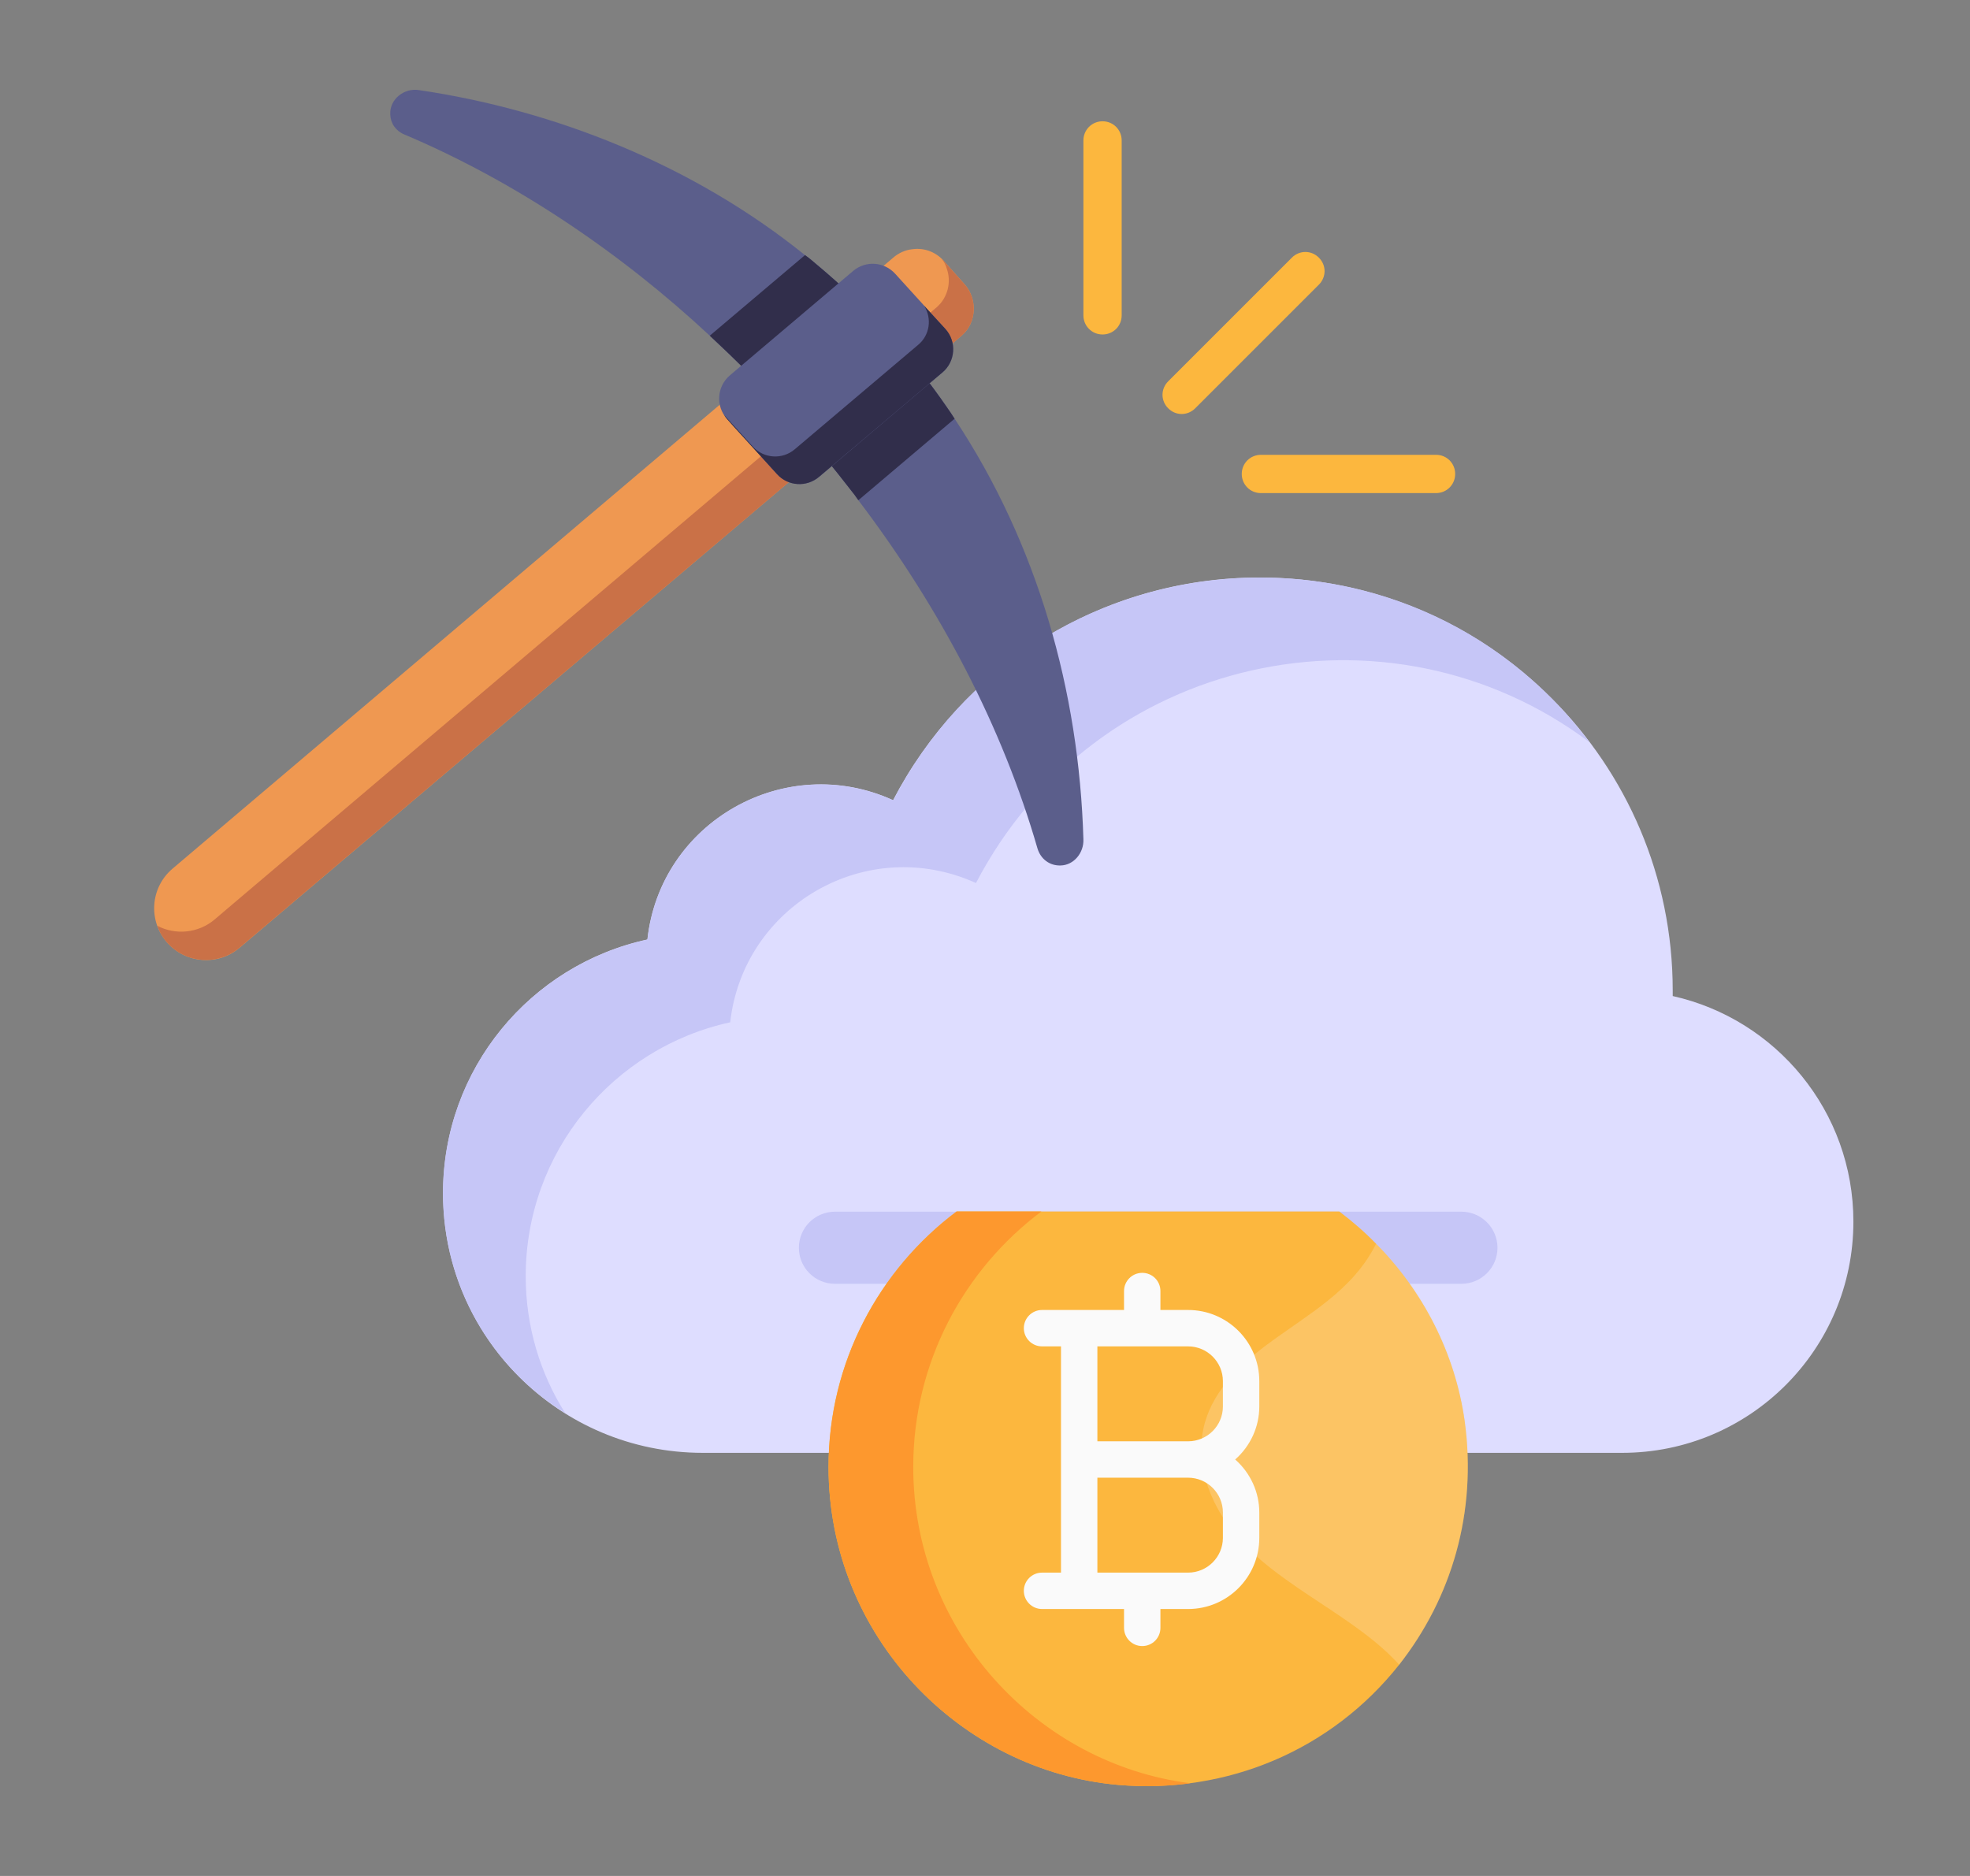 <svg width="21" height="20" viewBox="0 0 21 20" fill="none" xmlns="http://www.w3.org/2000/svg">
<rect x="0" y="0" width="21" height="20" fill="#808080" stroke="none"/>
<path d="M19.757 13.024C19.757 14.386 18.653 15.489 17.292 15.489H7.491C5.962 15.489 4.723 14.25 4.723 12.721C4.723 11.395 5.655 10.286 6.901 10.016C7.039 8.759 8.374 8.007 9.52 8.531C10.253 7.12 11.728 6.157 13.428 6.157C15.86 6.157 17.831 8.128 17.831 10.559C17.831 10.579 17.831 10.599 17.831 10.619C18.933 10.865 19.757 11.848 19.757 13.024Z" fill="#DEDDFF"/>
<path d="M16.944 7.913C14.796 6.302 11.668 6.983 10.404 9.414C9.236 8.886 7.922 9.657 7.784 10.899C6.54 11.17 5.604 12.277 5.604 13.606C5.604 14.14 5.757 14.641 6.024 15.064C5.241 14.579 4.722 13.713 4.722 12.72C4.722 11.395 5.654 10.288 6.902 10.017C7.035 8.77 8.357 8.005 9.522 8.532C11.012 5.659 14.993 5.321 16.944 7.913Z" fill="#C6C6F7"/>
<path d="M15.963 13.303C15.963 13.515 15.79 13.687 15.578 13.687H8.901C8.688 13.687 8.516 13.515 8.516 13.303C8.516 13.09 8.688 12.918 8.901 12.918H15.578C15.79 12.918 15.963 13.09 15.963 13.303Z" fill="#C6C6F7"/>
<path d="M14.669 13.26C14.548 13.135 14.416 13.021 14.277 12.916H10.197C9.371 13.536 8.832 14.525 8.832 15.639C8.832 17.439 10.232 18.88 11.919 19.029C13.084 19.127 14.193 18.659 14.915 17.748C15.472 17.038 15.748 16.126 15.613 15.147C15.51 14.421 15.167 13.763 14.669 13.26Z" fill="#FCB73E"/>
<path d="M9.735 15.639C9.735 14.525 10.274 13.536 11.101 12.916H10.197C9.371 13.536 8.832 14.525 8.832 15.639C8.832 17.439 10.232 18.88 11.919 19.029C12.182 19.052 12.44 19.046 12.691 19.012C11.06 18.806 9.735 17.389 9.735 15.639Z" fill="#FD982E"/>
<g opacity="0.2">
<path d="M14.915 17.748C14.457 17.238 13.678 16.934 13.206 16.405C12.926 16.084 12.737 15.65 12.828 15.233C12.903 14.867 13.188 14.575 13.492 14.346C13.938 14.012 14.416 13.767 14.669 13.26C15.167 13.763 15.51 14.421 15.613 15.147C15.748 16.123 15.474 17.036 14.915 17.748Z" fill="#FAFAFA"/>
</g>
<path d="M13.424 14.725C13.424 14.306 13.084 13.966 12.665 13.966H12.37V13.764C12.37 13.657 12.284 13.57 12.176 13.57C12.069 13.57 11.982 13.657 11.982 13.764V13.966H11.108C11.001 13.966 10.914 14.053 10.914 14.16C10.914 14.267 11.001 14.354 11.108 14.354H11.31V16.766H11.108C11.001 16.766 10.914 16.853 10.914 16.96C10.914 17.067 11.001 17.154 11.108 17.154H11.982V17.355C11.982 17.462 12.069 17.549 12.176 17.549C12.284 17.549 12.37 17.462 12.37 17.355V17.154H12.665C13.084 17.154 13.424 16.814 13.424 16.395V16.125C13.424 15.91 13.331 15.705 13.167 15.56C13.331 15.415 13.424 15.21 13.424 14.995V14.725ZM13.036 16.125V16.395C13.036 16.599 12.87 16.766 12.665 16.766H11.698V15.754H12.665C12.87 15.754 13.036 15.921 13.036 16.125ZM12.665 15.366H11.698V14.354H12.665C12.87 14.354 13.036 14.521 13.036 14.725V14.995C13.036 15.199 12.87 15.366 12.665 15.366Z" fill="#FAFAFA"/>
<path d="M4.16 1.217C4.16 1.22 4.16 1.22 4.16 1.22C4.163 1.315 4.219 1.396 4.311 1.434C5.497 1.935 6.622 2.699 7.566 3.579C7.601 3.612 7.635 3.644 7.67 3.677C7.954 3.944 8.228 4.228 8.492 4.524C8.691 4.751 8.883 4.984 9.064 5.218C9.095 5.255 9.122 5.293 9.15 5.333C10.037 6.502 10.691 7.769 11.059 9.044C11.093 9.159 11.19 9.231 11.306 9.227C11.448 9.224 11.555 9.091 11.549 8.948C11.503 7.37 11.062 5.801 10.176 4.464C10.151 4.425 10.124 4.384 10.097 4.346C9.921 4.09 9.729 3.844 9.522 3.612C9.269 3.324 8.991 3.057 8.693 2.809C8.658 2.779 8.621 2.747 8.581 2.72C7.386 1.755 5.907 1.173 4.469 0.961C4.31 0.934 4.154 1.056 4.16 1.217Z" fill="#5B5E8B"/>
<path d="M7.566 3.579C7.601 3.612 7.635 3.644 7.67 3.677C7.954 3.944 8.228 4.228 8.492 4.524C8.691 4.751 8.883 4.984 9.064 5.218C9.095 5.255 9.122 5.293 9.15 5.333L10.176 4.464C10.151 4.425 10.124 4.384 10.097 4.346C9.921 4.09 9.729 3.844 9.522 3.612C9.269 3.324 8.991 3.057 8.693 2.809C8.658 2.779 8.621 2.747 8.581 2.72L7.566 3.579Z" fill="#312E4B"/>
<path d="M1.783 10.05C1.982 10.274 2.325 10.299 2.554 10.104C2.592 10.072 9.818 3.944 10.252 3.577C10.415 3.436 10.418 3.186 10.285 3.034L10.062 2.783C9.974 2.683 9.848 2.64 9.727 2.657C9.653 2.664 9.579 2.696 9.518 2.75C9.479 2.783 1.8 9.294 1.838 9.262C1.602 9.463 1.577 9.818 1.783 10.05Z" fill="#EF9851"/>
<path d="M1.677 9.87C1.7 9.935 1.735 9.997 1.783 10.05C1.982 10.274 2.325 10.297 2.554 10.103C3.341 9.436 -0.298 12.52 10.253 3.577C10.417 3.433 10.417 3.184 10.285 3.034L10.062 2.784C10.055 2.775 10.047 2.767 10.038 2.76C10.065 2.791 10.084 2.83 10.094 2.869C10.142 3.006 10.104 3.171 9.987 3.274C-0.567 12.223 3.078 9.132 2.289 9.802C2.113 9.951 1.869 9.971 1.677 9.87Z" fill="#CA7147"/>
<path d="M9.317 2.918L7.765 4.235C7.927 4.401 8.088 4.57 8.242 4.746C8.332 4.848 8.421 4.951 8.508 5.055L10.062 3.738C9.969 3.619 9.873 3.504 9.772 3.39C9.627 3.227 9.475 3.069 9.317 2.918Z" fill="#FFBC50"/>
<path d="M9.094 2.889L7.78 4.002C7.641 4.121 7.627 4.331 7.75 4.466L8.283 5.055C8.4 5.184 8.599 5.197 8.732 5.084L10.046 3.971C10.186 3.853 10.2 3.642 10.077 3.507L9.542 2.918C9.425 2.789 9.227 2.776 9.094 2.889Z" fill="#5B5E8B"/>
<path d="M7.72 4.425C7.738 4.464 7.819 4.542 8.283 5.055C8.4 5.185 8.599 5.197 8.732 5.083L10.046 3.971C10.186 3.854 10.2 3.642 10.078 3.507L9.852 3.261C9.936 3.395 9.912 3.573 9.788 3.676L8.473 4.789C8.34 4.903 8.141 4.89 8.024 4.76L7.72 4.425Z" fill="#312E4B"/>
<path d="M14.059 3.035L12.741 4.353C12.66 4.434 12.533 4.434 12.453 4.353C12.372 4.273 12.372 4.146 12.453 4.065L13.771 2.747C13.852 2.666 13.979 2.666 14.059 2.747C14.14 2.827 14.14 2.954 14.059 3.035Z" fill="#FCB73E"/>
<path d="M11.957 1.497L11.957 3.362C11.957 3.476 11.867 3.566 11.753 3.566C11.64 3.566 11.549 3.476 11.549 3.362L11.549 1.497C11.549 1.384 11.64 1.293 11.753 1.293C11.867 1.293 11.957 1.384 11.957 1.497Z" fill="#FCB73E"/>
<path d="M15.308 5.257L13.441 5.257C13.327 5.257 13.237 5.166 13.237 5.053C13.237 4.939 13.328 4.849 13.441 4.849L15.309 4.849C15.422 4.849 15.512 4.939 15.512 5.053C15.512 5.166 15.422 5.257 15.308 5.257Z" fill="#FCB73E"/>
</svg>
